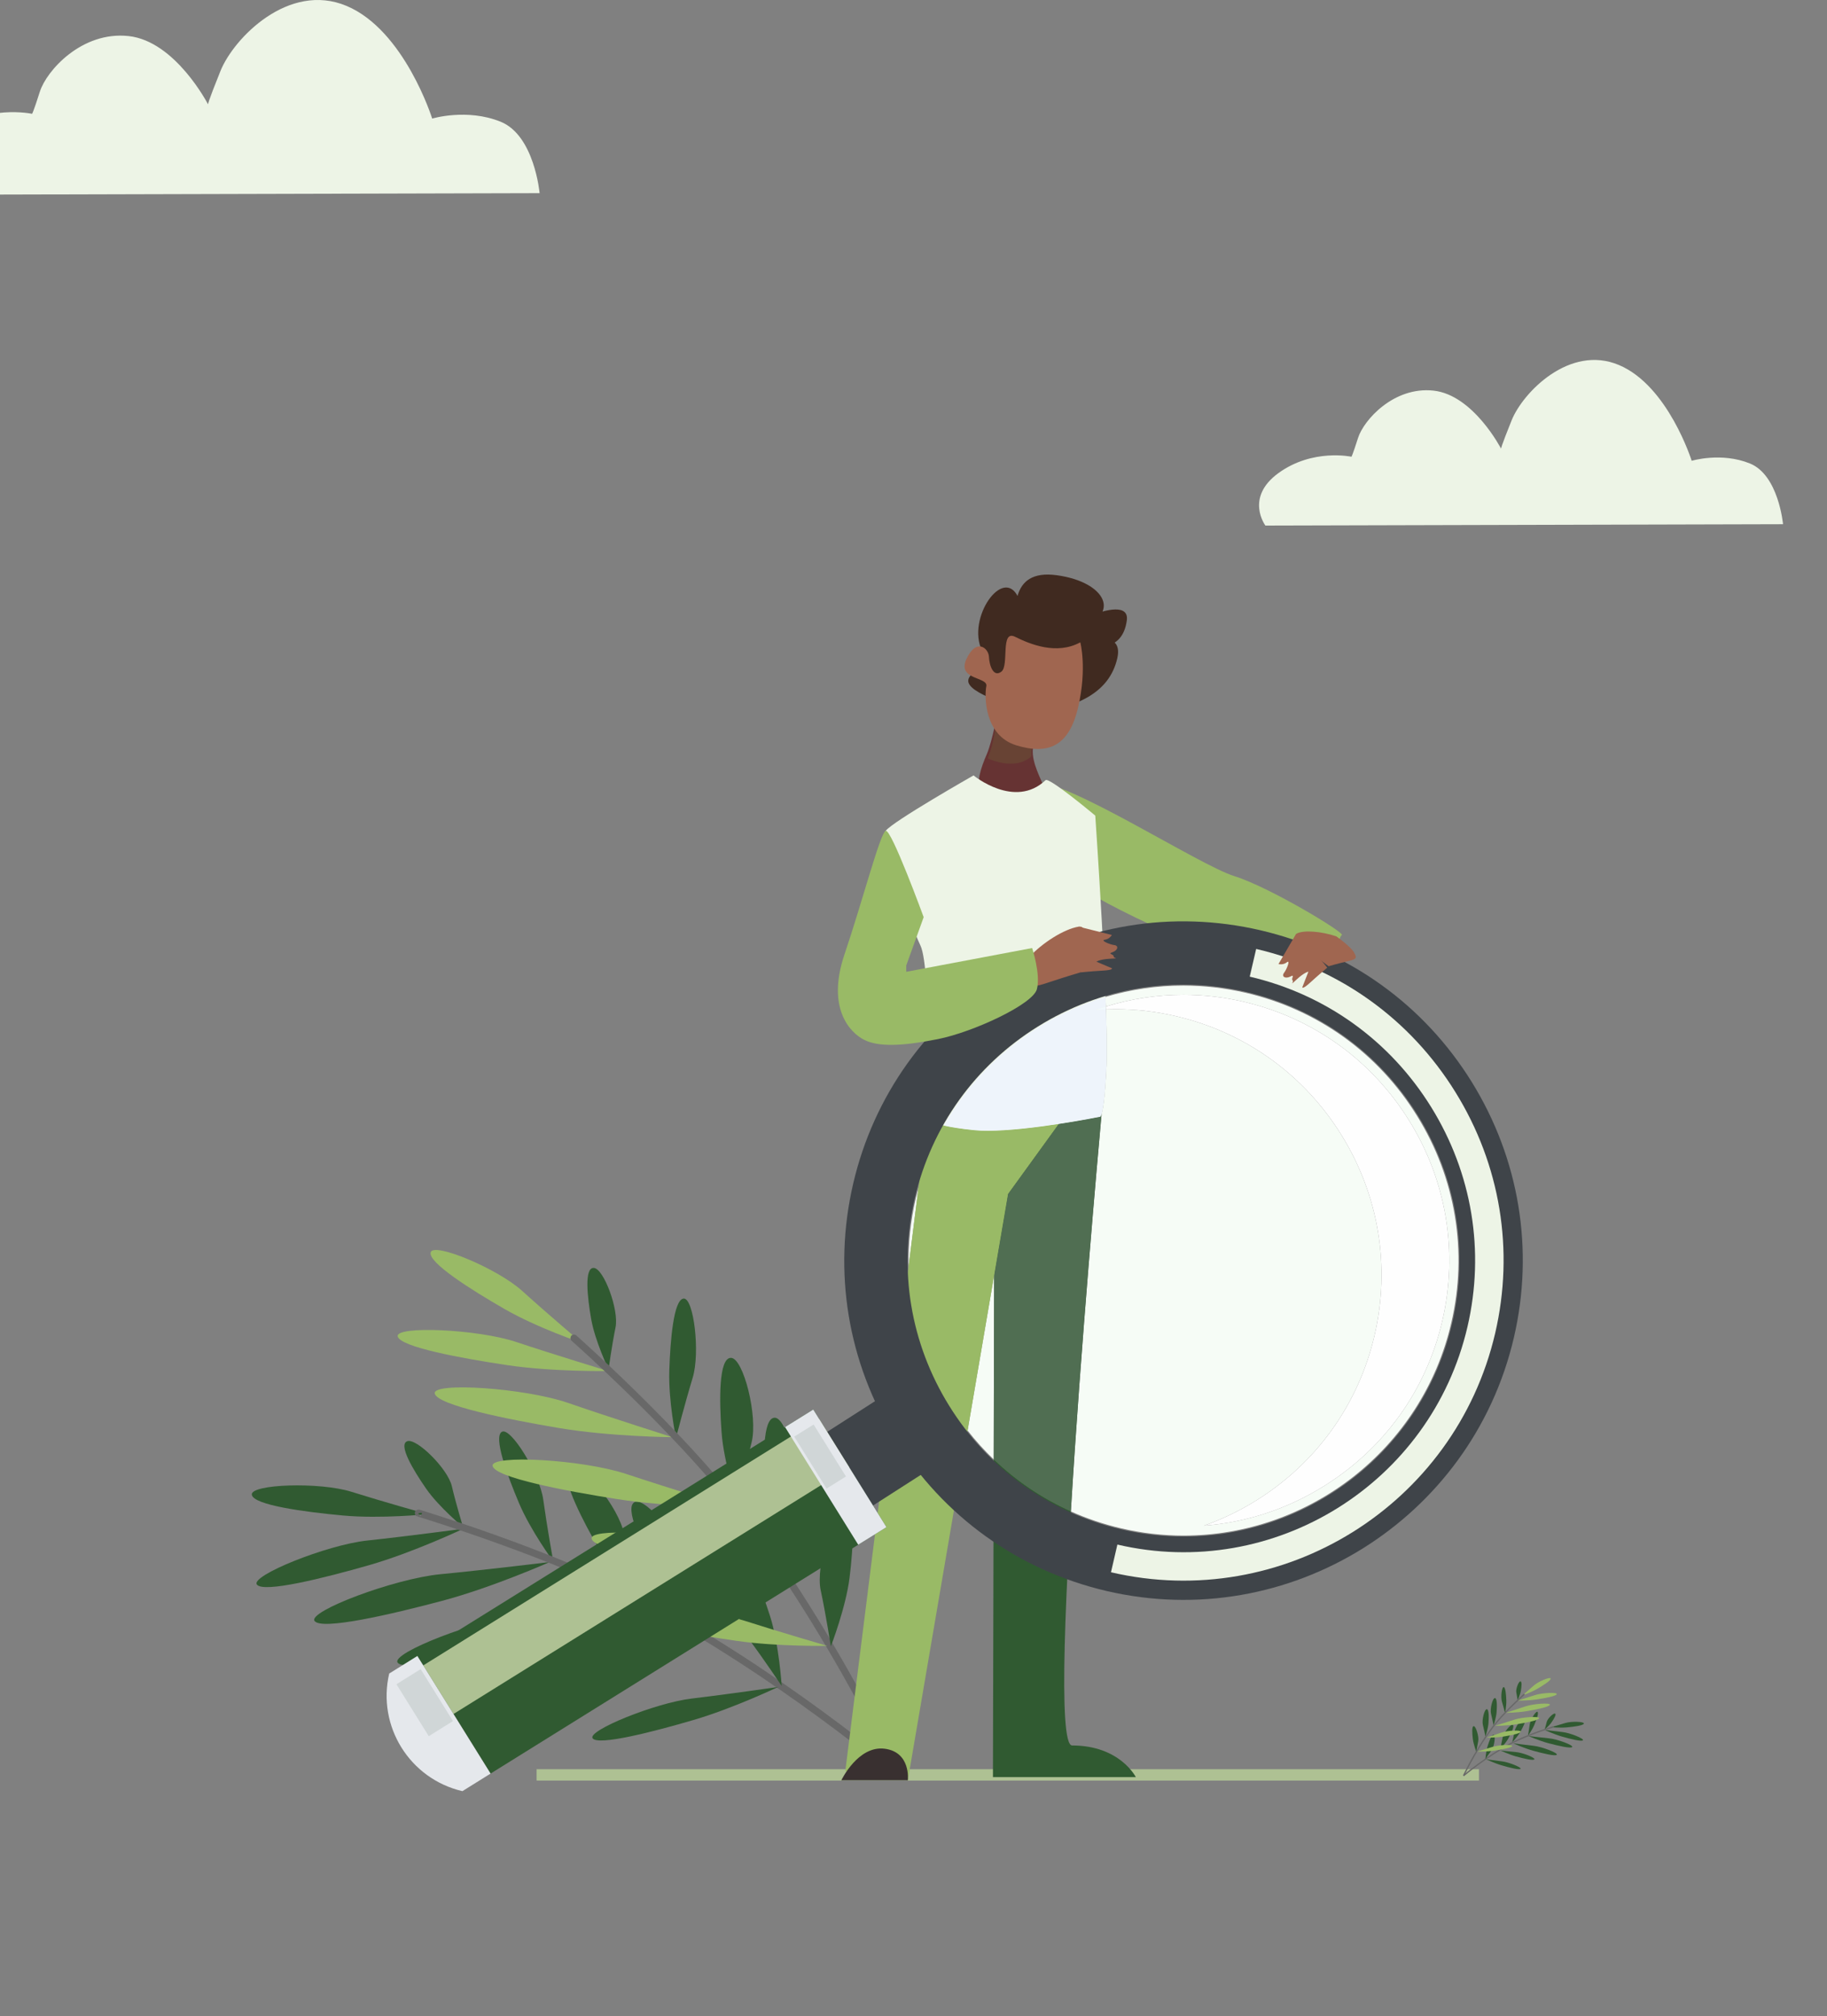 <svg width="358" height="395" viewBox="0 0 358 395" fill="none" xmlns="http://www.w3.org/2000/svg">
<rect x="0" y="0" width="358" height="395" fill="#808080" stroke="none"/>
<path d="M98.11 23.852C91.494 21.169 84.688 23.232 84.688 23.232C84.688 23.232 79.267 5.935 67.911 1.159C56.554 -3.616 45.782 7.496 43.201 13.905C40.621 20.314 40.76 20.433 40.76 20.433C40.76 20.433 34.383 8.061 25.202 7.066C16.022 6.07 9.11 13.868 7.814 17.946C6.519 22.025 6.29 22.298 6.29 22.298C6.29 22.298 -2.618 20.346 -10.489 26.029C-18.359 31.71 -13.539 38.152 -13.539 38.152L105.737 37.842C105.737 37.842 104.727 26.536 98.11 23.852Z" fill="#EDF4E6"/>
<g clip-path="url(#clip0_202_2)">
<g clip-path="url(#clip1_202_2)">
<path d="M83.781 296.632C83.781 296.632 75.149 294.227 68.88 292.254C62.61 290.279 49.118 290.747 49.342 292.799C49.565 294.849 59.675 296.197 67.151 296.89C74.629 297.584 83.781 296.632 83.781 296.632Z" fill="#305A31"/>
<path d="M137.64 319.674C137.64 319.674 135.972 312.719 135.022 307.578C134.072 302.433 126.639 293.263 124.41 294.242C122.182 295.221 125.812 302.777 128.843 308.242C131.872 313.708 137.639 319.674 137.639 319.674H137.64Z" fill="#305A31"/>
<path d="M90.729 299.158C90.729 299.158 89.334 294.548 88.535 291.136C87.734 287.725 81.617 281.679 79.799 282.344C77.98 283.008 80.983 288.007 83.486 291.618C85.987 295.232 90.729 299.157 90.729 299.157V299.158Z" fill="#305A31"/>
<path d="M108.4 305.859C108.4 305.859 107.157 298.941 106.457 293.827C105.756 288.713 100.077 279.541 98.352 280.493C96.625 281.446 99.378 288.978 101.683 294.431C103.987 299.885 108.4 305.86 108.4 305.86V305.859Z" fill="#305A31"/>
<path d="M124.899 312.608C124.899 312.608 123.232 305.652 122.281 300.509C121.33 295.367 113.897 286.195 111.67 287.175C109.441 288.154 113.071 295.709 116.101 301.175C119.132 306.64 124.9 312.608 124.9 312.608H124.899Z" fill="#305A31"/>
<path d="M137.257 321.243C137.257 321.243 127.739 322.353 120.737 322.963C113.735 323.575 100.525 328.896 101.554 330.556C102.584 332.216 113.153 329.67 120.849 327.531C128.546 325.391 137.257 321.244 137.257 321.244V321.243Z" fill="#305A31"/>
<path d="M107.706 306.016C107.706 306.016 95.373 307.524 86.291 308.399C77.209 309.274 60.241 315.691 61.645 317.563C63.049 319.434 76.692 316.258 86.617 313.618C96.542 310.977 107.706 306.016 107.706 306.016Z" fill="#305A31"/>
<path d="M90.789 299.492C90.789 299.492 79.956 300.946 71.976 301.798C63.999 302.65 49.096 308.682 50.329 310.412C51.563 312.144 63.547 309.135 72.265 306.641C80.982 304.147 90.788 299.491 90.788 299.491L90.789 299.492Z" fill="#305A31"/>
<path d="M176.534 347.191C176.514 347.175 152.968 327.202 126.275 313.081C117.421 308.4 106.413 304.074 97.604 300.911C93.201 299.33 89.349 298.041 86.596 297.149C85.219 296.701 84.118 296.354 83.359 296.118C82.979 295.999 82.688 295.91 82.487 295.848L82.259 295.78L82.196 295.761L82.174 295.755L82.157 295.75L82.13 295.744L82.084 295.736L82.012 295.728L81.654 295.809L81.981 296.422L81.865 295.738L81.654 295.81L81.981 296.423L81.865 295.739L81.891 295.734H81.89L81.81 295.751L81.631 295.825L81.421 296.016C81.311 296.158 81.273 296.368 81.292 296.496L81.37 296.749C81.475 296.93 81.547 296.96 81.589 296.995L81.739 297.073L82.227 295.773L81.983 296.421L82.289 295.801L82.227 295.773L81.983 296.421L82.289 295.801L81.983 296.423L82.376 295.851L82.29 295.801L81.984 296.423L82.377 295.851L81.984 296.423L82.597 296.096C82.491 295.916 82.42 295.887 82.378 295.851L81.985 296.423L82.597 296.096L81.985 296.423L82.675 296.364C82.662 296.223 82.623 296.147 82.597 296.096L81.984 296.423L82.674 296.364C82.689 296.484 82.657 296.668 82.566 296.803C82.392 297.045 82.22 297.072 82.161 297.095L82.076 297.112L82.078 297.111C82.1 297.105 82.178 297.105 82.311 297.035L81.984 296.423L82.048 297.114L81.985 296.424L81.864 297.106C81.895 297.107 81.884 297.122 82.048 297.113L81.985 296.423L81.864 297.105L81.981 296.446L81.806 297.092L81.864 297.105L81.981 296.446L81.806 297.092L81.83 297.006L81.806 297.093L81.83 297.007L81.806 297.094C82.444 297.276 108.354 305.17 125.63 314.31C138.889 321.324 151.399 329.813 160.588 336.546C165.183 339.912 168.949 342.841 171.563 344.926C172.871 345.97 173.891 346.802 174.584 347.372C175.276 347.944 175.637 348.25 175.639 348.251L176.536 347.193L176.534 347.191Z" fill="#686868"/>
<path d="M123.898 313.665C123.898 313.665 111.573 315.313 102.492 316.292C93.414 317.27 76.502 323.874 77.928 325.728C79.354 327.581 92.972 324.251 102.875 321.5C112.779 318.75 123.899 313.664 123.899 313.664L123.898 313.665Z" fill="#305A31"/>
<path d="M152.477 330.485C152.477 330.485 142.722 331.904 135.534 332.758C128.345 333.614 114.988 339.066 116.127 340.554C117.267 342.041 128.038 339.256 135.866 336.964C143.698 334.672 152.477 330.486 152.477 330.486V330.485Z" fill="#305A31"/>
<path d="M153.167 330.281C153.167 330.281 149.568 324.887 146.738 321.125C143.906 317.363 142.289 306.039 144.271 304.819C146.249 303.596 149.072 310.919 150.872 316.542C152.674 322.166 153.167 330.28 153.167 330.28V330.281Z" fill="#305A31"/>
<path d="M114.006 263.079C114.006 263.079 107.19 257.308 102.336 252.91C97.481 248.511 85.059 243.348 84.402 245.31C83.746 247.273 92.343 252.69 98.828 256.423C105.314 260.154 114.006 263.079 114.006 263.079Z" fill="#99BA66"/>
<path d="M153.171 306.419C153.171 306.419 154.57 299.385 155.862 294.298C157.153 289.214 154.252 277.769 151.824 277.739C149.395 277.707 149.523 286.103 149.984 292.345C150.443 298.587 153.172 306.418 153.172 306.418L153.171 306.419Z" fill="#305A31"/>
<path d="M119.245 268.265C119.245 268.265 119.911 263.48 120.614 260.038C121.317 256.596 118.303 248.545 116.376 248.397C114.452 248.251 115.08 254.052 115.836 258.385C116.592 262.717 119.244 268.265 119.244 268.265H119.245Z" fill="#305A31"/>
<path d="M132.455 281.7C132.455 281.7 134.224 274.872 135.729 269.917C137.234 264.963 135.925 254.245 133.963 254.397C131.999 254.549 131.344 262.562 131.15 268.491C130.956 274.421 132.455 281.701 132.455 281.701V281.7Z" fill="#305A31"/>
<path d="M144.583 294.693C144.583 294.693 145.983 287.659 147.273 282.573C148.564 277.488 145.664 266.043 143.235 266.011C140.806 265.981 140.934 274.377 141.394 280.619C141.852 286.861 144.583 294.693 144.583 294.693Z" fill="#305A31"/>
<path d="M152.168 307.693C152.168 307.693 143.079 304.76 136.479 302.414C129.877 300.07 115.681 299.449 115.919 301.39C116.157 303.331 126.799 305.388 134.668 306.626C142.539 307.865 152.167 307.693 152.167 307.693H152.168Z" fill="#99BA66"/>
<path d="M131.761 281.556C131.761 281.556 119.953 277.82 111.356 274.854C102.759 271.889 84.699 270.709 85.189 272.997C85.678 275.288 99.37 278.044 109.469 279.748C119.567 281.453 131.76 281.555 131.76 281.555L131.761 281.556Z" fill="#99BA66"/>
<path d="M119.16 268.592C119.16 268.592 108.735 265.429 101.149 262.9C93.562 260.371 77.533 259.697 77.926 261.787C78.319 263.878 90.438 266.101 99.382 267.438C108.326 268.774 119.16 268.592 119.16 268.592Z" fill="#99BA66"/>
<path d="M176.906 347.642C176.902 347.633 174.662 342.809 170.738 335.457C165.206 325.092 156.329 309.708 145.631 295.7C139.567 287.759 131.399 279.251 124.74 272.715C121.411 269.449 118.459 266.676 116.339 264.721C115.279 263.743 114.426 262.969 113.837 262.438C113.542 262.173 113.315 261.97 113.16 261.832L112.983 261.675L112.935 261.633L112.917 261.618L112.903 261.607L112.88 261.589L112.836 261.559L112.754 261.515C112.555 261.422 112.328 261.429 112.136 261.532C112.089 261.563 111.99 261.602 111.873 261.781L111.769 262.137L111.85 262.471C111.932 262.611 111.959 262.617 111.981 262.643L112.019 262.678L112.907 261.612L112.464 262.142L112.945 261.645L112.907 261.612L112.464 262.142L112.945 261.645L112.462 262.143L113.074 261.817C112.993 261.678 112.966 261.672 112.945 261.645L112.462 262.143L113.074 261.817L112.462 262.143L113.157 262.151L113.074 261.817L112.462 262.143L113.157 262.151L112.462 262.143L112.97 262.618C113.05 262.538 113.157 262.359 113.157 262.151L112.462 262.143L112.97 262.618L112.462 262.143L112.789 262.756L112.97 262.619L112.462 262.144L112.789 262.757L112.462 262.144L112.119 262.748L112.461 262.148L112.036 262.692L112.119 262.748L112.461 262.148L112.036 262.692L112.411 262.211L112.019 262.679L112.036 262.692L112.411 262.211L112.019 262.679C112.029 262.687 112.39 263.006 112.99 263.546C117.22 267.357 134.109 282.896 144.528 296.545C155.153 310.455 164.004 325.788 169.512 336.111C171.466 339.772 173 342.804 174.045 344.918C174.568 345.976 174.969 346.804 175.238 347.368C175.508 347.932 175.645 348.228 175.645 348.228L176.904 347.643L176.906 347.642Z" fill="#686868"/>
<path d="M143.232 295.243C143.232 295.243 131.374 291.639 122.737 288.768C114.098 285.897 96.012 284.914 96.527 287.195C97.045 289.476 110.778 292.084 120.904 293.679C131.029 295.274 143.232 295.243 143.232 295.243Z" fill="#99BA66"/>
<path d="M162.092 322.43C162.092 322.43 152.659 319.68 145.788 317.481C138.916 315.28 124.53 314.719 124.94 316.548C125.35 318.376 136.276 320.299 144.33 321.453C152.385 322.607 162.092 322.429 162.092 322.429V322.43Z" fill="#99BA66"/>
<path d="M162.806 322.531C162.806 322.531 161.8 316.117 160.809 311.511C159.817 306.908 163.09 295.91 165.396 295.615C167.702 295.322 167.195 303.171 166.474 309.047C165.752 314.923 162.805 322.532 162.805 322.532L162.806 322.531Z" fill="#305A31"/>
<path d="M105.147 348.823H289.799V346.6H105.147V348.823Z" fill="#AEC193"/>
<path d="M202.453 153.227C202.453 153.227 206.26 168.222 207.582 170.813C208.904 173.403 234.079 186.635 243.448 187.077C252.818 187.52 261.376 189.221 261.376 189.221C261.376 189.221 262.209 183.55 262.934 183.18C263.66 182.81 248.829 173.806 241.838 171.627C234.848 169.448 208.689 152.394 202.452 153.226L202.453 153.227Z" fill="#99BA66"/>
<path d="M203.645 139.783C203.645 139.783 193.211 137.28 190.453 134.684C187.695 132.087 193.836 131.373 192.162 126.854C189.723 120.276 197.152 110.394 199.773 117.634C202.394 124.876 198.688 127.474 198.916 124.041C199.144 120.608 197.345 111.353 207.082 112.69C216.818 114.026 219.748 120.512 211.397 122.973C203.047 125.435 221.657 115.123 220.8 121.53C219.944 127.936 214.247 126.782 212.278 126.565C210.311 126.349 220.492 122.285 218.926 128.99C217.36 135.694 211.331 138.224 203.644 139.782L203.645 139.783Z" fill="#402A20"/>
<path d="M195.551 139.064C195.551 139.064 194.517 145.069 193.345 147.787C191.231 152.684 188.594 160.74 204.55 156.95C207.226 156.314 199.657 148.305 203.447 144.354C207.236 140.404 195.551 139.064 195.551 139.064Z" fill="#663333"/>
<path d="M194.226 138.981C194.226 138.981 196.306 141.207 193.57 148.567C193.567 148.575 198.766 151.149 202.11 148.173C201.975 146.962 202.216 145.639 203.447 144.355C207.236 140.405 194.226 138.982 194.226 138.982V138.981Z" fill="#684334"/>
<path d="M211.683 125.834C211.683 125.834 213.04 130.872 211.269 138.52C209.499 146.168 205.458 147.944 199.141 146.012C192.824 144.079 192.89 136.301 193.27 134.43C193.65 132.56 187.451 133.247 189.377 129.093C191.303 124.94 193.709 126.944 193.787 128.692C193.865 130.439 194.69 132.77 196.232 131.569C197.775 130.368 195.967 123.291 198.915 124.756C201.864 126.222 207.057 128.359 211.683 125.835V125.834Z" fill="#A06650"/>
<path d="M194.876 219.702L194.567 348.152H222.568C222.568 348.152 219.466 341.947 210.08 341.947C204.461 341.947 215.975 216.91 215.975 216.91L194.877 219.703L194.876 219.702Z" fill="#305A31"/>
<path d="M181.923 217.142L165.634 346.988L177.89 348.772L197.514 233.896L208.916 218.15L181.923 217.142Z" fill="#99BA66"/>
<path d="M177.888 348.772H164.858C164.858 348.772 168.115 341.932 173.328 342.583C178.54 343.235 177.888 348.772 177.888 348.772Z" fill="#393030"/>
<path d="M204.882 152.84C205.567 152.191 214.617 159.783 214.617 159.783C214.617 159.783 217.293 198.604 216.829 208.688C216.363 218.772 215.588 218.772 215.588 218.772C215.588 218.772 198.678 222.185 190.922 221.409C183.165 220.633 181.769 219.391 181.769 219.391C181.769 219.391 182.544 189.916 180.372 185.262C178.2 180.608 172.15 164.63 173.547 162.768C174.943 160.907 190.766 151.909 190.766 151.909C190.766 151.909 198.833 158.58 204.882 152.839V152.84Z" fill="#EDF4E6"/>
<path d="M185.988 275.392C193.627 287.734 205.589 296.309 219.66 299.594C248.688 306.364 277.793 288.262 284.549 259.234C287.807 245.232 285.431 230.766 277.832 218.518C270.193 206.192 258.242 197.612 244.19 194.327C230.138 191.054 215.651 193.451 203.376 201.102C191.107 208.727 182.54 220.673 179.261 234.703C176.005 248.685 178.384 263.144 185.988 275.392ZM196.822 190.558C211.914 181.177 229.728 178.225 247.001 182.25C264.303 186.28 279.016 196.829 288.39 211.968C297.719 227.043 300.65 244.831 296.644 262.047C288.327 297.725 252.528 320.008 216.846 311.686C199.526 307.648 184.819 297.075 175.431 281.937C166.095 266.866 163.176 249.095 167.18 231.883C171.207 214.62 181.733 199.939 196.821 190.558H196.822Z" fill="#3F4449"/>
<path d="M231.953 300.829C227.911 300.829 223.808 300.37 219.705 299.411C216.28 298.614 212.98 297.502 209.837 296.095C211.749 264.109 215.166 225.845 215.853 218.254C216.121 217.38 216.536 215.026 216.829 208.687C216.938 206.326 216.875 202.388 216.714 197.742C217.352 197.718 217.991 197.706 218.629 197.706C222.57 197.706 226.535 198.157 230.468 199.081L230.54 199.1C244.049 202.276 255.528 210.536 262.867 222.376C270.181 234.182 272.485 248.111 269.339 261.61C266.195 275.124 257.951 286.623 246.127 293.971C242.867 295.997 239.449 297.631 235.918 298.881C244.161 298.266 252.182 295.651 259.408 291.146C271.233 283.795 279.472 272.308 282.619 258.787C285.757 245.298 283.457 231.362 276.149 219.572C268.816 207.725 257.329 199.45 243.811 196.277L243.744 196.256C239.805 195.339 235.834 194.887 231.89 194.887C226.732 194.887 221.619 195.661 216.694 197.181C216.672 196.567 216.648 195.941 216.623 195.307C221.564 193.83 226.682 193.082 231.843 193.082C235.937 193.082 240.057 193.552 244.141 194.502C258.163 197.77 270.077 206.326 277.67 218.616C285.246 230.824 287.619 245.235 284.369 259.189C278.598 284.01 256.411 300.827 231.952 300.827L231.953 300.829ZM194.718 285.911C192.89 284.157 191.178 282.265 189.597 280.246L194.805 249.76L194.718 285.911ZM178.042 248.089C177.955 243.652 178.421 239.174 179.45 234.741C179.613 234.042 179.789 233.348 179.978 232.659L178.042 248.089Z" fill="#F6FCF6"/>
<path d="M209.836 296.096C204.235 293.589 199.136 290.152 194.718 285.911L194.805 249.76L197.514 233.897L207.439 220.191C212.034 219.489 215.587 218.772 215.587 218.772C215.587 218.772 215.694 218.772 215.852 218.255C215.164 225.846 211.748 264.11 209.836 296.096Z" fill="#506E52"/>
<path d="M189.597 280.245C188.365 278.671 187.21 277.019 186.141 275.294C180.967 266.962 178.229 257.617 178.041 248.088L179.977 232.658C181.153 228.374 182.831 224.303 184.968 220.511C186.333 220.819 188.249 221.141 190.921 221.409C191.712 221.487 192.599 221.523 193.554 221.523C197.665 221.523 203.031 220.864 207.439 220.191L197.514 233.897L194.805 249.76L189.597 280.246V280.245Z" fill="#99BA66"/>
<path d="M193.555 221.523C192.599 221.523 191.713 221.487 190.922 221.409C188.25 221.142 186.334 220.819 184.969 220.511C189.354 212.725 195.662 206.115 203.478 201.255C207.639 198.661 212.057 196.674 216.623 195.308C216.648 195.942 216.672 196.568 216.694 197.182C216.009 197.393 215.327 197.619 214.649 197.86C215.337 197.806 216.024 197.767 216.714 197.742C216.875 202.388 216.938 206.326 216.829 208.687C216.536 215.026 216.12 217.38 215.853 218.254C215.695 218.771 215.588 218.771 215.588 218.771C215.588 218.771 212.035 219.488 207.44 220.19C203.033 220.863 197.666 221.522 193.555 221.522V221.523Z" fill="#EEF4FB"/>
<path d="M235.918 298.881C239.449 297.631 242.868 295.997 246.127 293.971C257.951 286.623 266.195 275.124 269.339 261.61C272.485 248.11 270.181 234.182 262.867 222.376C255.529 210.536 244.05 202.275 230.54 199.1L230.468 199.081C226.535 198.158 222.57 197.706 218.629 197.706C217.99 197.706 217.351 197.718 216.714 197.742C216.708 197.557 216.701 197.37 216.694 197.182C221.62 195.661 226.732 194.888 231.89 194.888C235.834 194.888 239.804 195.34 243.744 196.257L243.811 196.278C257.329 199.451 268.817 207.726 276.149 219.573C283.457 231.363 285.757 245.299 282.619 258.788C279.472 272.309 271.233 283.796 259.408 291.147C252.182 295.651 244.162 298.267 235.918 298.882V298.881Z" fill="#FEFEFE"/>
<path d="M214.648 197.861C215.326 197.62 216.008 197.394 216.693 197.183C216.7 197.37 216.706 197.557 216.713 197.743C216.023 197.769 215.336 197.808 214.648 197.861Z" fill="#F1F9FD"/>
<path d="M218.965 302.593C249.644 309.75 280.413 290.61 287.548 259.936C290.992 245.126 288.469 229.851 280.446 216.899C272.375 203.874 259.749 194.803 244.885 191.331L246.145 185.904C246.189 185.914 246.222 185.929 246.266 185.933C262.547 189.754 276.371 199.702 285.185 213.949C293.999 228.157 296.757 244.938 292.979 261.185C285.137 294.85 251.373 315.864 217.696 308.015L218.952 302.583L218.965 302.592V302.593Z" fill="#EDF4E6"/>
<path d="M161.359 280.972C165.607 278.252 169.851 275.525 174.114 272.796C176.093 271.566 178.388 271.214 180.449 271.715C181.319 273.485 182.287 275.222 183.346 276.922C184.442 278.684 185.617 280.388 186.875 282.013C186.406 284.069 185.087 285.994 183.117 287.213C178.861 289.952 174.588 292.687 170.301 295.436C166.198 298.001 162.541 295.954 160.052 291.829L160.034 291.808C157.493 287.702 157.275 283.489 161.359 280.971V280.972Z" fill="#3F4449"/>
<path d="M81.784 324.414L96.126 347.456L173.705 299.177L159.359 276.134L81.784 324.414Z" fill="#305A31"/>
<path d="M82.939 326.262L88.861 335.781L166.438 287.496L160.508 277.978L82.939 326.262Z" fill="#AEC193"/>
<path d="M153.832 279.571L168.17 302.618L173.705 299.177L159.359 276.134L153.832 279.571Z" fill="#E5E8EC"/>
<path d="M155.63 281.436L161.964 291.619L165.765 289.248L159.43 279.073L155.63 281.436Z" fill="#D0D6D7"/>
<path d="M76.263 327.857C73.856 338.171 80.275 348.484 90.607 350.897C92.449 349.749 94.285 348.605 96.126 347.456C91.344 339.77 86.567 332.1 81.784 324.413C79.944 325.56 78.106 326.706 76.263 327.856V327.857Z" fill="#E5E8EC"/>
<path d="M77.683 329.952L84.016 340.129L88.761 337.167L82.43 326.993L77.683 329.952Z" fill="#D0D6D7"/>
<path d="M253.901 183.066L250.518 188.868C250.518 188.868 251.427 189.104 252.16 188.518C252.893 187.934 252.177 189.835 251.61 190.583C251.044 191.33 251.873 191.814 252.853 191.307C253.835 190.801 252.941 191.718 253.274 192.042C253.607 192.367 252.55 193.285 254.094 191.868C255.64 190.45 256.38 190.358 256.38 190.358L255.185 193.417C255.185 193.417 255.191 193.911 256.736 192.492C258.281 191.074 260.073 189.57 260.073 189.57C260.073 189.57 254.973 183.135 253.902 183.066H253.901Z" fill="#A06650"/>
<path d="M261.833 183.431C261.833 183.431 264.548 185.313 265.293 186.55C266.037 187.787 265.741 187.923 263.843 188.37C261.944 188.818 260.339 189.296 260.339 189.296C260.339 189.296 252.656 183.676 254.052 182.91C255.449 182.143 259.023 182.479 261.833 183.43V183.431Z" fill="#A06650"/>
<path d="M211.36 181.539L217.876 183.168C217.876 183.168 217.41 183.982 216.48 184.099C215.549 184.215 217.41 185.029 218.341 185.146C219.272 185.263 219.039 186.193 217.992 186.543C216.945 186.892 218.225 186.892 218.225 187.357C218.225 187.823 219.62 187.707 217.526 187.823C215.432 187.94 214.85 188.404 214.85 188.404L217.876 189.684C217.876 189.684 218.225 190.033 216.13 190.149C214.036 190.266 211.709 190.499 211.709 190.499C211.709 190.499 210.662 182.354 211.36 181.539Z" fill="#A06650"/>
<path d="M201.703 187.473C201.703 187.473 200.656 190.73 201.354 192.127C202.052 193.523 202.634 193.407 205.776 192.36C208.917 191.313 211.71 190.499 211.71 190.499C211.71 190.499 214.27 181.074 211.361 181.539C208.452 182.005 204.147 184.797 201.704 187.473H201.703Z" fill="#A06650"/>
<path d="M177.58 190.382L202.246 185.727C202.246 185.727 203.952 190.847 203.176 193.794C202.4 196.742 190.765 202.171 183.784 203.567C176.803 204.963 172.15 205.119 169.357 203.722C166.565 202.326 161.911 197.517 165.479 186.967C169.047 176.419 172.461 163.233 173.547 162.767C174.633 162.301 180.993 179.676 180.993 179.676L177.58 189.14V190.381V190.382Z" fill="#99BA66"/>
<path d="M303.963 338.357C303.963 338.357 305.567 337.91 306.732 337.543C307.896 337.177 310.403 337.264 310.362 337.644C310.32 338.025 308.442 338.276 307.053 338.405C305.664 338.534 303.964 338.357 303.964 338.357H303.963Z" fill="#305A31"/>
<path d="M293.957 342.637C293.957 342.637 294.267 341.345 294.444 340.39C294.621 339.434 296.001 337.731 296.415 337.912C296.829 338.094 296.154 339.498 295.592 340.513C295.029 341.528 293.958 342.636 293.958 342.636L293.957 342.637Z" fill="#305A31"/>
<path d="M302.672 338.826C302.672 338.826 302.931 337.97 303.08 337.336C303.229 336.702 304.365 335.579 304.702 335.702C305.04 335.826 304.483 336.754 304.017 337.424C303.552 338.096 302.672 338.825 302.672 338.825V338.826Z" fill="#305A31"/>
<path d="M299.39 340.07C299.39 340.07 299.621 338.784 299.75 337.835C299.88 336.885 300.935 335.181 301.256 335.357C301.577 335.534 301.065 336.934 300.638 337.947C300.209 338.96 299.39 340.07 299.39 340.07Z" fill="#305A31"/>
<path d="M296.323 341.324C296.323 341.324 296.633 340.032 296.81 339.077C296.987 338.122 298.368 336.418 298.781 336.6C299.196 336.782 298.521 338.186 297.958 339.201C297.394 340.216 296.323 341.325 296.323 341.325V341.324Z" fill="#305A31"/>
<path d="M294.028 342.929C294.028 342.929 295.797 343.135 297.098 343.249C298.398 343.363 300.852 344.351 300.662 344.66C300.47 344.968 298.506 344.495 297.078 344.098C295.648 343.7 294.029 342.93 294.029 342.93L294.028 342.929Z" fill="#305A31"/>
<path d="M299.518 340.099C299.518 340.099 301.809 340.379 303.496 340.542C305.184 340.705 308.335 341.897 308.075 342.245C307.814 342.592 305.279 342.002 303.435 341.512C301.592 341.022 299.518 340.1 299.518 340.1V340.099Z" fill="#305A31"/>
<path d="M302.661 338.887C302.661 338.887 304.673 339.157 306.156 339.316C307.638 339.474 310.407 340.595 310.178 340.917C309.948 341.238 307.723 340.68 306.102 340.216C304.484 339.753 302.661 338.887 302.661 338.887Z" fill="#305A31"/>
<path d="M286.731 347.749C286.735 347.746 291.108 344.035 296.067 341.412C297.712 340.543 299.757 339.739 301.393 339.151C302.211 338.857 302.927 338.618 303.438 338.452C303.694 338.369 303.899 338.304 304.04 338.26C304.11 338.238 304.165 338.221 304.202 338.21L304.244 338.197L304.256 338.193L304.26 338.192L304.263 338.191L304.268 338.19L304.277 338.188L304.29 338.187L304.357 338.202L304.296 338.316L304.318 338.189L304.357 338.202L304.296 338.316L304.318 338.189L304.313 338.188L304.328 338.191L304.361 338.205L304.4 338.24C304.42 338.266 304.428 338.305 304.424 338.329L304.409 338.376C304.389 338.41 304.376 338.415 304.368 338.422L304.34 338.436L304.249 338.194L304.294 338.314L304.237 338.199L304.249 338.193L304.294 338.313L304.237 338.198L304.294 338.313L304.221 338.207L304.237 338.198L304.294 338.313L304.221 338.207L304.294 338.313L304.18 338.252C304.2 338.219 304.213 338.213 304.221 338.206L304.294 338.312L304.18 338.251L304.294 338.312L304.166 338.301C304.168 338.275 304.176 338.261 304.181 338.251L304.295 338.312L304.167 338.301C304.164 338.323 304.17 338.358 304.187 338.383C304.22 338.428 304.252 338.433 304.263 338.437L304.279 338.441C304.275 338.44 304.26 338.44 304.236 338.427L304.297 338.313L304.285 338.442L304.297 338.314L304.319 338.441C304.313 338.441 304.315 338.444 304.285 338.443L304.297 338.315L304.319 338.442L304.297 338.32L304.329 338.44L304.318 338.442L304.296 338.32L304.328 338.44L304.324 338.424L304.329 338.44L304.325 338.424L304.33 338.44C304.211 338.474 299.398 339.94 296.188 341.638C293.725 342.941 291.401 344.518 289.694 345.77C288.84 346.395 288.141 346.939 287.654 347.326C287.411 347.52 287.222 347.675 287.094 347.781C286.965 347.887 286.898 347.944 286.898 347.944L286.731 347.747V347.749Z" fill="#686868"/>
<path d="M296.51 341.52C296.51 341.52 298.8 341.827 300.487 342.009C302.173 342.191 305.316 343.418 305.05 343.761C304.785 344.106 302.255 343.488 300.416 342.976C298.576 342.465 296.51 341.52 296.51 341.52Z" fill="#305A31"/>
<path d="M291.2 344.646C291.2 344.646 293.013 344.909 294.348 345.067C295.683 345.226 298.165 346.239 297.953 346.515C297.741 346.791 295.741 346.274 294.286 345.849C292.831 345.423 291.199 344.646 291.199 344.646H291.2Z" fill="#305A31"/>
<path d="M291.072 344.608C291.072 344.608 291.741 343.605 292.266 342.907C292.792 342.209 293.093 340.104 292.725 339.878C292.357 339.651 291.833 341.012 291.499 342.057C291.164 343.102 291.072 344.609 291.072 344.609V344.608Z" fill="#305A31"/>
<path d="M298.348 332.123C298.348 332.123 299.614 331.051 300.516 330.233C301.417 329.416 303.725 328.457 303.847 328.821C303.969 329.186 302.372 330.192 301.167 330.886C299.962 331.579 298.348 332.123 298.348 332.123Z" fill="#99BA66"/>
<path d="M291.071 340.174C291.071 340.174 290.812 338.867 290.572 337.923C290.332 336.978 290.871 334.852 291.322 334.847C291.774 334.841 291.75 336.401 291.665 337.56C291.58 338.72 291.072 340.175 291.072 340.175L291.071 340.174Z" fill="#305A31"/>
<path d="M297.374 333.087C297.374 333.087 297.25 332.198 297.121 331.558C296.99 330.919 297.55 329.423 297.908 329.395C298.266 329.368 298.149 330.446 298.008 331.25C297.867 332.056 297.374 333.086 297.374 333.086V333.087Z" fill="#305A31"/>
<path d="M294.92 335.582C294.92 335.582 294.592 334.314 294.312 333.393C294.032 332.472 294.276 330.481 294.64 330.509C295.004 330.537 295.126 332.026 295.162 333.127C295.198 334.229 294.919 335.581 294.919 335.581L294.92 335.582Z" fill="#305A31"/>
<path d="M292.667 337.996C292.667 337.996 292.407 336.689 292.168 335.744C291.928 334.799 292.466 332.673 292.917 332.667C293.369 332.661 293.345 334.221 293.26 335.381C293.175 336.541 292.667 337.996 292.667 337.996Z" fill="#305A31"/>
<path d="M291.258 340.411C291.258 340.411 292.947 339.866 294.173 339.431C295.4 338.995 298.037 338.88 297.993 339.24C297.949 339.601 295.971 339.982 294.51 340.213C293.048 340.443 291.258 340.411 291.258 340.411Z" fill="#99BA66"/>
<path d="M295.049 335.556C295.049 335.556 297.242 334.862 298.84 334.311C300.437 333.76 303.792 333.541 303.701 333.966C303.61 334.392 301.066 334.904 299.19 335.22C297.314 335.537 295.049 335.556 295.049 335.556Z" fill="#99BA66"/>
<path d="M297.39 333.148C297.39 333.148 299.327 332.56 300.737 332.091C302.146 331.621 305.124 331.495 305.051 331.884C304.978 332.273 302.727 332.685 301.065 332.934C299.404 333.182 297.391 333.149 297.391 333.149L297.39 333.148Z" fill="#99BA66"/>
<path d="M286.662 347.833C286.663 347.831 287.079 346.936 287.808 345.57C288.835 343.644 290.485 340.786 292.472 338.184C293.599 336.709 295.116 335.128 296.354 333.913C296.973 333.307 297.521 332.792 297.915 332.429C298.112 332.247 298.271 332.103 298.38 332.005C298.435 331.956 298.476 331.918 298.505 331.892L298.538 331.863L298.547 331.855L298.55 331.852L298.553 331.85L298.557 331.846L298.565 331.84L298.58 331.832C298.617 331.815 298.659 331.816 298.695 331.835C298.704 331.841 298.722 331.848 298.744 331.881L298.763 331.947L298.748 332.009C298.733 332.035 298.728 332.036 298.724 332.041L298.717 332.047L298.552 331.849L298.634 331.947L298.545 331.855L298.552 331.849L298.634 331.947L298.545 331.855L298.635 331.948L298.521 331.887C298.536 331.861 298.541 331.86 298.545 331.855L298.635 331.948L298.521 331.887L298.635 331.948L298.506 331.95L298.521 331.888L298.635 331.949L298.506 331.951L298.636 331.949L298.542 332.037C298.527 332.022 298.507 331.989 298.507 331.95L298.637 331.948L298.543 332.036L298.637 331.948L298.576 332.062L298.543 332.036L298.637 331.948L298.576 332.062L298.637 331.948L298.701 332.06L298.637 331.949L298.716 332.05L298.701 332.061L298.637 331.95L298.716 332.051L298.646 331.962L298.719 332.049L298.716 332.051L298.646 331.962L298.719 332.049C298.717 332.051 298.65 332.11 298.538 332.21C297.752 332.918 294.616 335.805 292.679 338.34C290.706 340.924 289.061 343.772 288.038 345.69C287.675 346.37 287.39 346.933 287.196 347.325C287.099 347.522 287.024 347.676 286.974 347.781C286.924 347.886 286.898 347.94 286.898 347.94L286.664 347.831L286.662 347.833Z" fill="#686868"/>
<path d="M292.918 338.098C292.918 338.098 295.121 337.428 296.726 336.895C298.331 336.361 301.691 336.178 301.595 336.602C301.499 337.026 298.948 337.51 297.067 337.807C295.185 338.103 292.919 338.098 292.919 338.098H292.918Z" fill="#99BA66"/>
<path d="M289.414 343.149C289.414 343.149 291.166 342.638 292.442 342.23C293.719 341.821 296.392 341.717 296.315 342.057C296.239 342.396 294.21 342.754 292.713 342.968C291.216 343.183 289.414 343.149 289.414 343.149Z" fill="#99BA66"/>
<path d="M289.282 343.168C289.282 343.168 289.469 341.976 289.653 341.121C289.836 340.266 289.229 338.223 288.8 338.168C288.372 338.113 288.466 339.572 288.6 340.663C288.734 341.755 289.282 343.168 289.282 343.168Z" fill="#305A31"/>
<path d="M342.899 90.8C337.272 88.519 331.485 90.273 331.485 90.273C331.485 90.273 326.875 75.564 317.218 71.503C307.56 67.442 298.4 76.891 296.205 82.341C294.011 87.792 294.13 87.893 294.13 87.893C294.13 87.893 288.707 77.372 280.9 76.526C273.093 75.679 267.216 82.31 266.114 85.778C265.012 89.246 264.817 89.478 264.817 89.478C264.817 89.478 257.242 87.819 250.549 92.651C243.856 97.483 247.955 102.961 247.955 102.961L349.384 102.696C349.384 102.696 348.526 93.082 342.899 90.8Z" fill="#EDF4E6"/>
</g>
</g>
<defs>
<clipPath id="clip0_202_2">
<rect width="341" height="341" fill="white" transform="translate(17 54)"/>
</clipPath>
<clipPath id="clip1_202_2">
<rect width="399.676" height="399.676" fill="white" transform="translate(-12.763 31.89)"/>
</clipPath>
</defs>
</svg>
